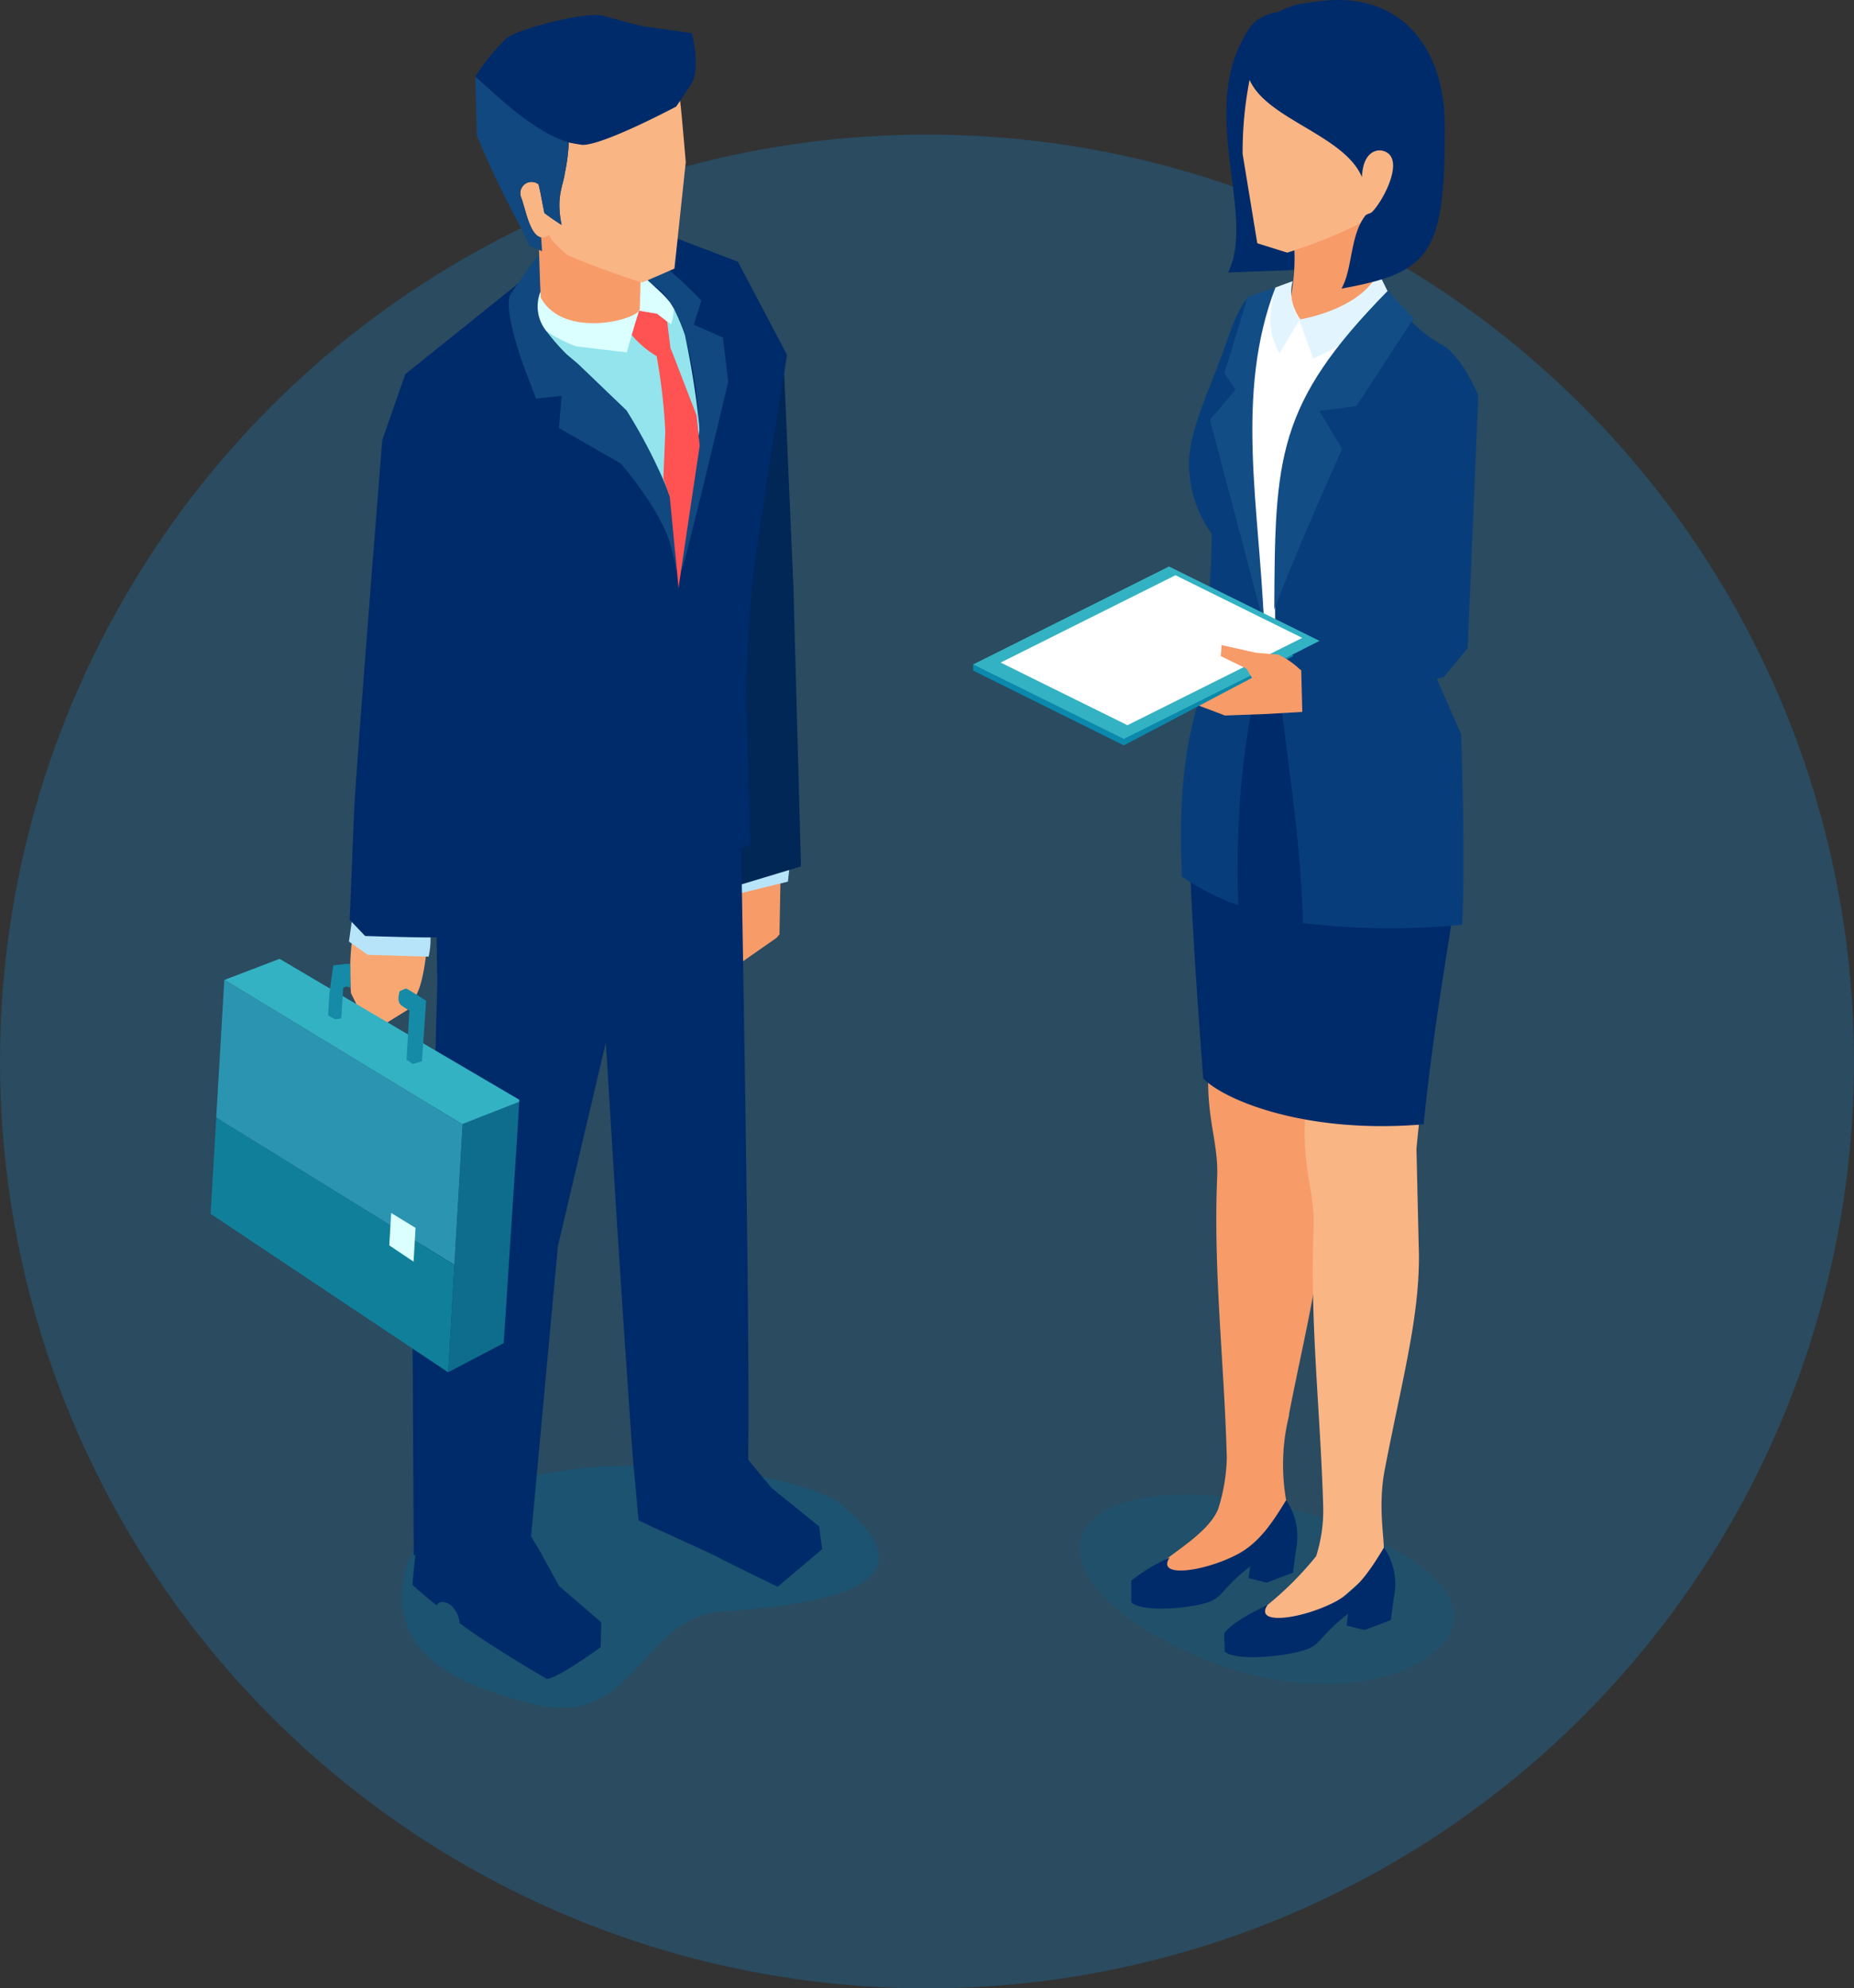 <svg xmlns="http://www.w3.org/2000/svg" width="163" height="174.833" viewBox="0 0 163 174.833">
  <rect x="0" y="0" width="163" height="174.833" fill="#333333" stroke="none"/>
  <g id="グループ_4316" data-name="グループ 4316" transform="translate(-1175 -1499.167)">
    <circle id="楕円形_117" data-name="楕円形 117" cx="81.5" cy="81.5" r="81.5" transform="translate(1175 1511)" fill="#1482ca" opacity="0.3"/>
    <g id="グループ_2979" data-name="グループ 2979">
      <path id="パス_4302" data-name="パス 4302" d="M1238.493,1640.856c-7.1.458-7.606,10.263-16.38,8.19-9.64-2.278-12.245-5.985-11.7-10.53,1.755-14.625,34.214-10.834,38.61-7.02C1253.034,1634.975,1256.628,1639.686,1238.493,1640.856Z" fill="#00638d" opacity="0.37"/>
      <g id="グループ_2976" data-name="グループ 2976">
        <g id="グループ_2974" data-name="グループ 2974">
          <path id="パス_4303" data-name="パス 4303" d="M1300.865,1644.613c-3.9,3.028-11.99,3.871-20.716.139s-12.639-9.212-8.741-12.24,14.133-2.455,22.859,1.277S1304.764,1641.586,1300.865,1644.613Z" fill="#00638d" opacity="0.23"/>
          <path id="パス_4304" data-name="パス 4304" d="M1292.816,1574.908c-.319-3.752-1-8.543-4.086-18.066l-4.819.4h-1.2l.2,11.041c-.325,6.4-1.489,18.968-1.682,25.313-.125,4.076.909,6.1.78,9.138-.347,8.176.623,16.207.849,24.6a15.994,15.994,0,0,1-.754,4.5c-.773,1.968-3.615,3.608-5.145,4.889l-.575.536,2.056,1.219a7.629,7.629,0,0,0,2.434.176c1.319-.883,2.643-2.055,3.526-2.633,3.423-2.251,4.533-2.287,3.768-4.45a18.02,18.02,0,0,1,.183-8.023l-.032.015c1.58-8.134,3.163-13.724,2.925-19.52-.527-12.83,0-12.635,1.385-20.644C1294.75,1571.051,1293.232,1579.817,1292.816,1574.908Z" fill="#f79b69" fill-rule="evenodd"/>
          <path id="パス_4305" data-name="パス 4305" d="M1301.3,1579.424c-.318-3.751-1-8.542-4.086-18.065l-4.819.4h-1.2l.2,11.043c-.326,6.4-1.489,18.967-1.683,25.311-.125,4.077.909,6.1.779,9.138-.343,8.085.6,16.031.839,24.321a13.239,13.239,0,0,1-.617,4.426,28.67,28.67,0,0,1-4.268,4.285l-1.1,1.384.626.594,3.294-.513c1.319-.882,3.122-1.513,3.9-2.223,1.743-1.584,3.135-2.547,3.463-3.9.194-.8-.568-3.841.143-7.372,1.591-8.226,3.195-13.863,2.956-19.7l-.195-8.368s.6-6.58,1.581-12.276C1303.231,1575.568,1301.716,1584.335,1301.3,1579.424Z" fill="#fab585" fill-rule="evenodd"/>
          <path id="パス_4306" data-name="パス 4306" d="M1277.833,1636.119c-1.239,1.857,3.119,1.223,5.976-.292,1.946-1.031,3.15-2.921,4.261-4.751a5.647,5.647,0,0,1,.878,4.316l-.276,2.057-2.309.878-1.58-.4.125-1.029c-2.195,1.7-2.341,2.486-3.29,2.984-1.282.674-6.111,1.134-7.158.179v-1.911A15.975,15.975,0,0,1,1277.833,1636.119Z" fill="#002b6a" fill-rule="evenodd"/>
          <path id="パス_4307" data-name="パス 4307" d="M1286.439,1640.285c-1.237,1.856,3.12,1.223,5.977-.291,1.947-1.032,3.151-2.922,4.261-4.752a5.643,5.643,0,0,1,.878,4.316l-.275,2.057-2.309.878-1.581-.4.125-1.029c-2.194,1.7-2.34,2.486-3.289,2.984-1.283.674-6.495,1.3-7.542.343l-.056-1.61C1283.486,1641.668,1285.728,1640.641,1286.439,1640.285Z" fill="#002b6a" fill-rule="evenodd"/>
          <path id="パス_4308" data-name="パス 4308" d="M1299.4,1553.8a7.717,7.717,0,0,0,1.187,3.6,35.177,35.177,0,0,1,2.723,8.958c.937,9.3-1.507,15.652-3.148,31.668-10.51.9-17.687-2.227-19.374-4.04-2.121-27.651-1.276-29.837.436-35.214.932-2.929,2.633-5.549,2.514-6.948C1287.495,1555.85,1294.022,1556.333,1299.4,1553.8Z" fill="#002b6a" fill-rule="evenodd"/>
        </g>
        <path id="パス_4309" data-name="パス 4309" d="M1285.1,1525.2c-3.134.53-3.619,23.327-3.619,23.327l-1.452,24.016h5.734l-1.982-22.074-.45-1.942a41.662,41.662,0,0,1,1.094-6.949l4.042-11.53Z" fill="#083d7c" fill-rule="evenodd"/>
        <path id="パス_4310" data-name="パス 4310" d="M1291.544,1500.073c-3.341-.1-5.586-.038-6.651,1.513-4.849,7.055.651,16.365-1.921,21.537l5.758-.211,7.445-12.918Z" fill="#002b6a" fill-rule="evenodd"/>
        <path id="パス_4311" data-name="パス 4311" d="M1296.587,1515.545c-.246,1.6-1.688,5.249.017,9.291l-5.712,4.352-2.72-2.557a17.8,17.8,0,0,0,.217-8.6Z" fill="#f79b69" fill-rule="evenodd"/>
        <path id="パス_4312" data-name="パス 4312" d="M1285.844,1502.382a33.032,33.032,0,0,0-1.595,10.318l1.289,7.855,2.634.827s9-2.757,9.5-5.356l1.966-10.065Z" fill="#fab585" fill-rule="evenodd"/>
        <path id="パス_4313" data-name="パス 4313" d="M1296.446,1524.206c1.342,2.862,2.624,4.581,5.124,6.066,4.629,2.746,1.714,10.54-.53,16.157-1.163,2.914-2.426,8.163-.887,11.181,9.136,17.907-12.042,31.728-17.177,18.869-1.462-3.661-3.836-9.487-1.126-18,.932-2.93,1.751-4.748,1.632-6.147a21.511,21.511,0,0,0-1.372-6.1,10.584,10.584,0,0,1-2.075-6.54c.091-2.7,1.478-5.776,2.732-9.191a13.193,13.193,0,0,1,1.97-4.159,10.223,10.223,0,0,1,3.789-2.309,4.538,4.538,0,0,0,1.2,3.713C1293.139,1526.58,1294.084,1526.7,1296.446,1524.206Z" fill="#fff" fill-rule="evenodd"/>
        <path id="パス_4314" data-name="パス 4314" d="M1290.461,1561.072l-8.608-.639v10.736l3,15.4,12.393.684Z" fill="#002b6a" fill-rule="evenodd"/>
        <path id="パス_4315" data-name="パス 4315" d="M1299.567,1553.981l1.473-7.576s5.5-14.1.869-16.843a12.03,12.03,0,0,1-4.811-4.807c-4.325,6.151-8.722,9.472-9.882,25.063-.69,9.268,2.054,18.97,2.335,30.5a63.048,63.048,0,0,0,14,.152c.313-5.61-.091-16.734-.091-16.734l-2.7-6.151a10.8,10.8,0,0,1-1.188-3.6Zm-20.654,22.281c-.4-8.974.705-13.142,1.933-17,.932-2.929,2.336-7.252,2.336-7.252l-1.573-5.8a10.58,10.58,0,0,1-2.076-6.54c.091-2.7,1.678-5.975,2.933-9.392.733-2,1.112-3.447,2.043-4.616a2.182,2.182,0,0,1,.964-.612c-1.389,8.493-.845,16.458.5,27,.791,6.21-2.607,10.348-2.113,26.714A22.132,22.132,0,0,1,1278.913,1576.262Z" fill="#083d7c" fill-rule="evenodd"/>
        <path id="パス_4316" data-name="パス 4316" d="M1296.179,1523.123c-1.314,2.794-5.361,3.863-6.959,4.145l1.226,3.433c3.826-1.693,6.154-3.767,6.854-5.308Z" fill="#e2f5ff" fill-rule="evenodd"/>
        <path id="パス_4317" data-name="パス 4317" d="M1288.653,1523.888a4.1,4.1,0,0,0,.6,3.369q-.875,1.491-1.752,2.978c-1.256-2.266-.785-3.52-.451-5.758Z" fill="#e2f5ff" fill-rule="evenodd"/>
        <path id="パス_4318" data-name="パス 4318" d="M1297,1524.747c-9.8,9.975-9.905,14.684-9.968,28.021,1.8-4.884,5.961-14.121,5.961-14.121l-2-3.344,3.267-.44,5.022-7.706Z" fill="#134d86" fill-rule="evenodd"/>
        <path id="パス_4319" data-name="パス 4319" d="M1287.142,1524.428l-2.445.861-2.044,6.686.969,1.467-2.243,2.64,4.75,17.992C1285.742,1543.9,1283.527,1533.8,1287.142,1524.428Z" fill="#134d86" fill-rule="evenodd"/>
        <path id="パス_4320" data-name="パス 4320" d="M1294.74,1514.742c.088-2.223,1.275-2.446,1.8-2.322,2.152.507.06,4.441-.917,5.392-.14.131-.472.169-.588.317-1.361,1.749-1.095,4.635-2.094,6.415,7.782-1.421,9.164-2.948,9.077-14.553-.048-6.346-3.717-12.114-11.973-10.572a5.994,5.994,0,0,0-5.255,3.985C1282.961,1509.156,1292.827,1510.185,1294.74,1514.742Z" fill="#002b6a" fill-rule="evenodd"/>
        <g id="グループ_2975" data-name="グループ 2975">
          <path id="パス_4321" data-name="パス 4321" d="M1289.4,1558.082c-1.787-.5-3.985-1.015-5.71-.485a55.99,55.99,0,0,0-5.477,2.794l4.486,1.689,3.463-.127,3.333-.187Z" fill="#f79b69" fill-rule="evenodd"/>
          <path id="パス_4322" data-name="パス 4322" d="M1288.73,1556.842l-14.923,7.865-13.25-6.576v-.543l24.309-3.279Z" fill="#0b89ac" fill-rule="evenodd"/>
          <path id="パス_4323" data-name="パス 4323" d="M1291.026,1555.525l-17.219,8.611-13.25-6.548,17.219-8.611Z" fill="#33b2c3" fill-rule="evenodd"/>
          <path id="パス_4324" data-name="パス 4324" d="M1289.492,1555.256l-15.37,7.678-11.148-5.509,15.37-7.678Z" fill="#fff" fill-rule="evenodd"/>
          <path id="パス_4325" data-name="パス 4325" d="M1285.21,1558.987l-.631-1.031-2.254-1.1.077-.967,2.995.67,1.985.166a6.98,6.98,0,0,1,1.98,1.378l-.651,1.464-2.317-.106Z" fill="#f79b69" fill-rule="evenodd"/>
          <path id="パス_4326" data-name="パス 4326" d="M1304.97,1533.951s-1.763-4.3-3.5-4.325a4.25,4.25,0,0,0-3.481,1.944c-.88,1.681-1.215,6.846-1.215,6.846l1.127,13.627-8.351,4.221v6.018l12.389-3.588,2.094-2.535Z" fill="#083d7c" fill-rule="evenodd"/>
        </g>
      </g>
      <path id="パス_4327" data-name="パス 4327" d="M1237.987,1584.04l.39-5.437-1.294-.466-.024-.053.506-1.982,0-1.864a14.947,14.947,0,0,1,1.662-1.6l.031,0c1.28-.19,4.441-.263,4.441-.263l-.169,8.873.033.038-.292.345-4.47,3.12Z" fill="#f79b69"/>
      <path id="パス_4328" data-name="パス 4328" d="M1244.271,1576.687l-7.96,1.955-.718-1.741,7.471-.953,1.4-.963Z" fill="#b8e4fa"/>
      <path id="パス_4329" data-name="パス 4329" d="M1237.069,1577.871l1.345-21.38-.073-5.107,3.912-24.166,1.634,3.49.867,20.088.666,24.554Z" fill="#002756"/>
      <path id="パス_4330" data-name="パス 4330" d="M1247.016,1633.38l-4.178-3.376-2.424-2.93-.022.018s-7.5-.459-9.625,1.642c.1.941.312,3.576.375,4.111.227.16,6.551,2.99,7.023,3.262.374.239,5.207,2.578,5.207,2.578l3.908-3.3Z" fill="#002b6a"/>
      <path id="パス_4331" data-name="パス 4331" d="M1227.862,1641.817l-3.7-3.187s-1.39-2.487-1.61-2.924c-.015-.013-1.8-3.033-1.813-3.046-.4-.728-7.563,1.288-9.211,3.2-.011.041-.243,2.1-.264,2.664.439.416,1.194,1.051,2.134,1.8.206-.452.828-.312,1.185-.056a2.393,2.393,0,0,1,.826,1.617c2.813,2.113,7.687,4.91,7.687,4.91v-.013c.915-.019,4.711-2.78,4.711-2.78Z" fill="#002b6a"/>
      <path id="パス_4332" data-name="パス 4332" d="M1240.079,1568.739c-.007-.109-26.165,7.736-26.39,7.6-.115.856-.23,1.714-.316,2.545-.031,1.173.073,6.659.073,6.659l-.557,20.828s-1.6,5.653-1.629,7.643l.112,21.891,2.617.03,7.684-1.48,2.372-25.695,4.219-17.927.958,15.538s1.363,21.219,1.545,22.363c.084.113,3.481,2.281,3.481,2.281l6.461-2.249.026-.011v-.013C1241.093,1622.879,1240.08,1569.832,1240.079,1568.739Z" fill="#002b6a"/>
      <path id="パス_4333" data-name="パス 4333" d="M1210.064,1586.617c1.928,2.7,2.485-4.316,2.4-3.725-2.219.169-4.442-.648-6.532-.906a23.349,23.349,0,0,0-.073,4.517l1.735,3.471,3.266-2.027A5.377,5.377,0,0,0,1210.064,1586.617Z" fill="#f8a773"/>
      <path id="パス_4334" data-name="パス 4334" d="M1212.682,1583.285l-5.348-.161-1.656-1.167.243-1.722,6.894.79A6.929,6.929,0,0,1,1212.682,1583.285Z" fill="#b8e4fa"/>
      <path id="パス_4335" data-name="パス 4335" d="M1240.581,1559.946s.174-5.652.514-9.018c.368-3.877,3.1-20.554,3.1-20.554l-4.321-8.194-7.048-2.683-12.337,4.657-9.854,7.91-2.027,5.8s-2.3,28.862-2.47,32.542c-.1,2.1-.332,8.51-.4,9.626.009.015,1.364,1.435,1.364,1.435s6.246.2,6.347.1a3.735,3.735,0,0,0,.01-.378c.047-.806.772-2.4.887-3.26.226.135,6.1,3.477,6.1,3.477l20.533-7.977Z" fill="#002b6a"/>
      <path id="パス_4336" data-name="パス 4336" d="M1234.946,1543.674c.287-2.235,1.653-4.39,1.54-6.651,0-.2-.014-.419-.028-.622a36.422,36.422,0,0,0-1.237-7.76,9.74,9.74,0,0,0-.974-2.33c-.094-.168-.189-.309-.283-.464a4.405,4.405,0,0,0-2.349-2.026,7.926,7.926,0,0,0,2.063-1.029,36.9,36.9,0,0,1,2.987,2.8l-.667,2.13,2.556,1.122.469,3.891s-3.741,15.827-4.192,16.892c.352-.936-.468-2.67-.164-3.676A12.539,12.539,0,0,0,1234.946,1543.674Z" fill="#11487f"/>
      <path id="パス_4337" data-name="パス 4337" d="M1223.049,1528.294a11.337,11.337,0,0,0,1.742,2c.369.307.725.627,1.083.92a23.775,23.775,0,0,1,4.206,4.035,24.169,24.169,0,0,1,3.834,7.534c.033.1.065.207.1.317a14.5,14.5,0,0,1,.3,3.771,21.681,21.681,0,0,0,.2,2.51l-.55-2.276c-.887-3.161-4.383-7.178-4.383-7.178l-5.44-3.126.234-2.823-2.248.235-1.1-2.892s-1.708-4.563-1.2-6.2c.1-.089,1.772-2.694,2.626-3.585.014.407.042.813.069,1.233.057.8.1,1.6.157,2.4a2.39,2.39,0,0,1-.15-.306l-.027.012A3.47,3.47,0,0,0,1223.049,1528.294Z" fill="#11487f"/>
      <g id="グループ_2977" data-name="グループ 2977">
        <path id="パス_4338" data-name="パス 4338" d="M1236.486,1537.023c0-.2-.014-.419-.028-.622a77.053,77.053,0,0,0-1.237-7.76,16.621,16.621,0,0,0-.974-2.33c-.825-.458-10.471,2.583-11.2,1.982a17.524,17.524,0,0,0,1.742,2l1.083.92,4.206,4.035a46.688,46.688,0,0,1,3.833,7.534c.034.1,1.318,1.865,1.349,1.975C1235.287,1542.79,1236.114,1540.274,1236.486,1537.023Z" fill="#93e4ec"/>
        <path id="パス_4339" data-name="パス 4339" d="M1236.245,1535.7l-2.2-5.7-.1-.21-.287-2.354s-.58-.482-.878-.677a4.851,4.851,0,0,0-1.526-.421c-.24.592-.5,1.277-.722,1.979-.018.066-.048.145-.065.225a8.733,8.733,0,0,0,2.263,1.94,49.75,49.75,0,0,1,.762,6.653l-.171,4.1.564,1.634.773,8.016c.033-.349,1.86-12.53,1.86-12.53Z" fill="#ff5252"/>
        <path id="パス_4340" data-name="パス 4340" d="M1222.677,1525.165c1.748,3.014,8.363,2.3,8.573.078l-.243-2.416c.238.527,2.3,2.034,2.957,3.02.094.155.189.3.283.464a6.147,6.147,0,0,1-.236,1.376l-.36-.253-.877-.678-1.571-.268c-.241.592-1.095,3.661-1.095,3.661h-.026l-4.438-.528a13.143,13.143,0,0,1-2.6-1.326,3.47,3.47,0,0,1-.549-3.423l.027-.012A2.39,2.39,0,0,0,1222.677,1525.165Z" fill="#dbffff"/>
      </g>
      <g id="グループ_2978" data-name="グループ 2978">
        <path id="パス_4341" data-name="パス 4341" d="M1231.285,1523.383c.078,0-.041,2.817-.037,2.952-.055.938-6.72,2.7-8.709-1-.057-.8-.159-4.8-.188-5.2.206.026.27-2.057.512-2.231C1223.442,1518.375,1230.766,1523.431,1231.285,1523.383Z" fill="#f79b69"/>
        <path id="パス_4342" data-name="パス 4342" d="M1234.748,1507.692c-.732.875-2.965,1.269-4.072,1.687-1.557.557-5.672,2.311-5.672,2.311a16.378,16.378,0,0,1-.345,2.7c-.164,1.19-.79,2.071-.282,4.561-.527-.34-1.041-.681-1.514-1.046-.2-.976-.365-1.978-.519-2.532a.991.991,0,0,0-1.514,1.187c.382,1.016.754,3.315,1.747,3.477a.963.963,0,0,0,.695-.207c.226.671,1.687,1.8,1.687,1.8a68.875,68.875,0,0,0,6.486,2.37c.079.005,2.85-1.214,2.85-1.214l.995-9.358S1234.847,1508.093,1234.748,1507.692Z" fill="#fab585"/>
        <path id="パス_4343" data-name="パス 4343" d="M1225.005,1511.69a16.49,16.49,0,0,1-.346,2.7c-.163,1.19-.79,2.072-.281,4.561-.528-.34-1.042-.681-1.515-1.046-.2-.976-.365-1.978-.52-2.532a.99.99,0,0,0-1.512,1.187c.381,1.016.754,3.316,1.747,3.478.029.406.075,1.219.075,1.219l-1.081-.474-.738-1.542a83.973,83.973,0,0,1-3.912-8.166l-.129-5.176S1221.986,1510.757,1225.005,1511.69Z" fill="#11487f"/>
        <path id="パス_4344" data-name="パス 4344" d="M1226.181,1511.905s-1.046-.164-1.176-.215c-3.019-.933-5.8-3.624-8.212-5.79a18.8,18.8,0,0,1,2.693-3.332c.985-.844,6.724-2.32,8.351-2.048h.013c.712.171,3.157.859,3.646.946-.256-.035,4.235.6,4.332.612,0,0,.789,2.969-.017,4.412-.239.418-1.363,2.049-1.363,2.049S1227.98,1511.979,1226.181,1511.905Z" fill="#002b6a"/>
      </g>
      <path id="パス_4345" data-name="パス 4345" d="M1220.646,1596.053l-.161,2.743-1.2,18.47-4.89,2.562.553-9.439.638-10.88.006-.108.08-1.371,0-.041.489-.185.027-.012,4.057-1.575.014-.014Z" fill="#0e6d8d"/>
      <path id="パス_4346" data-name="パス 4346" d="M1214.949,1610.389l-20.939-12.95.709-12.1.026-.011,20.89,12.689.037.016Z" fill="#2b94b1"/>
      <path id="パス_4347" data-name="パス 4347" d="M1214.949,1610.389l-.553,9.439-20.882-13.931.5-8.458,20.863,12.917Z" fill="#10809a"/>
      <path id="パス_4348" data-name="パス 4348" d="M1209.392,1605.821l2.144,1.312-.174,2.972-2.137-1.433Z" fill="#dbffff"/>
      <path id="パス_4349" data-name="パス 4349" d="M1215.636,1598.014l-20.89-12.689,4.836-1.85c.5.316,20.937,12.315,21.075,12.391l-.011.187Z" fill="#33b2c3"/>
      <path id="パス_4350" data-name="パス 4350" d="M1212.464,1587.167l-.367,5.314-.793.243-.566-.383c.022-.214.221-3.78.253-4.326a5.042,5.042,0,0,1-.738-.476.213.213,0,0,0-.053-.052c-.343-.374-.053-1.166-.053-1.166a3.823,3.823,0,0,1,.549-.235C1210.988,1586.193,1212.464,1587.167,1212.464,1587.167Z" fill="#168ba7"/>
      <path id="パス_4351" data-name="パス 4351" d="M1205.006,1588.714l-.541.078-.62-.332.112-1.911.341-2.495,1.14-.135h.346l.02.444.012,1.66a1.93,1.93,0,0,0-.382-.121l-.263.123Z" fill="#168ba7"/>
    </g>
  </g>
</svg>
